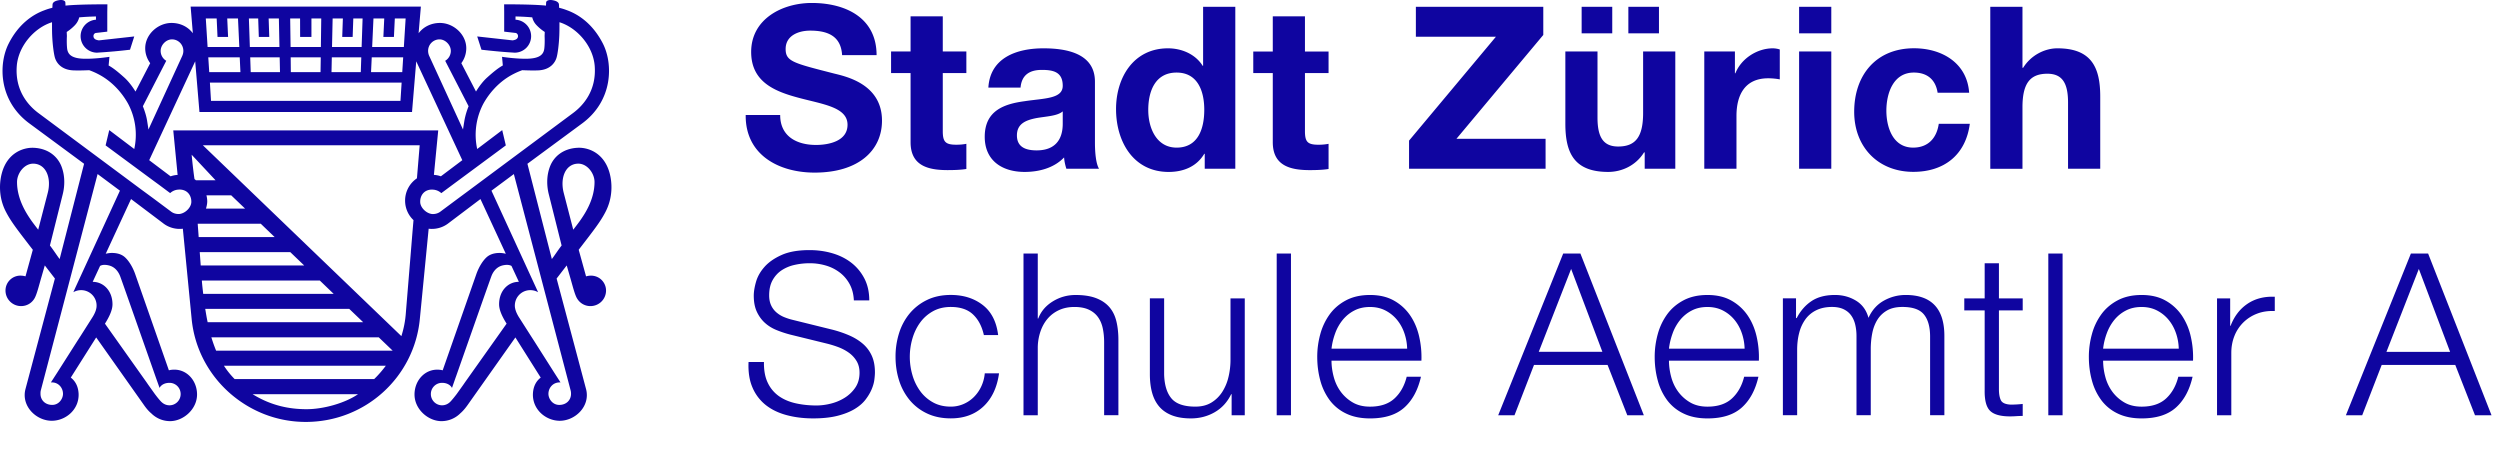 <svg xmlns="http://www.w3.org/2000/svg" width="287" height="53" viewBox="-262.5 619 287 53"><path d="M-166.764 627.437c-4.659-1.197-5.545-1.378-5.545-2.812 0-1.562 1.511-2.109 2.811-2.109 1.952 0 3.542.573 3.671 2.812h3.959c0-4.297-3.567-5.987-7.446-5.987-3.358 0-6.952 1.822-6.952 5.624 0 3.488 2.784 4.559 5.545 5.286 2.731.729 5.518 1.065 5.518 3.071 0 1.901-2.184 2.318-3.618 2.318-2.186 0-4.114-.965-4.114-3.437h-3.959c-.053 4.581 3.802 6.612 7.916 6.612 5.049 0 7.731-2.555 7.731-5.964.001-4.217-4.164-5.076-5.517-5.414zm8.799 7.888c0 2.684 1.978 3.203 4.242 3.203.731 0 1.538-.025 2.162-.13v-2.889c-.39.076-.753.104-1.146.104-1.249 0-1.562-.312-1.562-1.562v-6.665h2.707v-2.476h-2.707v-4.035h-3.697v4.035h-2.239v2.474h2.239l.001 7.941zm13.095-4.708c-2.291.312-4.582 1.038-4.582 4.086 0 2.758 2.029 4.034 4.582 4.034 1.641 0 3.357-.442 4.529-1.666.025.44.129.885.26 1.301h3.75c-.338-.548-.469-1.77-.469-2.994v-7.001c0-3.229-3.225-3.829-5.908-3.829-3.021 0-6.119 1.045-6.327 4.506v.003h3.694c.131-1.459 1.041-2.032 2.449-2.032 1.303 0 2.395.234 2.395 1.823 0 1.508-2.108 1.428-4.373 1.769zm4.373 2.546c0 .81-.104 3.101-2.996 3.101-1.195 0-2.264-.337-2.264-1.72 0-1.354 1.041-1.744 2.188-1.978 1.146-.209 2.447-.234 3.072-.781v1.378zm16.248 3.491h.053v1.718h3.51v-18.588h-3.697v6.77h-.051c-.83-1.329-2.395-2.006-3.982-2.006-3.955 0-5.961 3.358-5.961 6.977 0 3.725 1.98 7.214 6.041 7.214 1.718-.002 3.226-.627 4.087-2.085zm-6.43-5.028c0-2.211.83-4.295 3.254-4.295 2.395 0 3.176 2.086 3.176 4.271 0 2.212-.73 4.346-3.176 4.346-2.291-.001-3.254-2.213-3.254-4.322zm20.698 3.885a5.879 5.879 0 0 1-1.15.104c-1.248 0-1.561-.312-1.561-1.562v-6.665h2.711v-2.476h-2.711v-4.035h-3.693v4.035h-2.24v2.474h2.24v7.94c0 2.684 1.979 3.203 4.242 3.203.729 0 1.539-.025 2.162-.13v-2.888zm24.914-.577H-95.3l9.969-11.922v-3.231h-14.627v3.439h9.187l-9.97 11.923v3.227h15.674zm14.892 3.436v-13.459h-3.695v7.056c0 2.731-.857 3.854-2.865 3.854-1.717 0-2.371-1.095-2.371-3.306v-7.604h-3.691v8.282c0 3.329.984 5.544 4.918 5.544 1.561 0 3.174-.729 4.113-2.239h.078v1.872h3.513zm-10.752-18.589h3.514v3.048h-3.514zm5.363 0h3.514v3.048h-3.514zm12.288 7.63h-.055v-2.5h-3.516v13.461h3.695v-6.062c0-2.368.938-4.322 3.646-4.322.441 0 .988.052 1.326.128v-3.436a2.693 2.693 0 0 0-.805-.132c-1.793 0-3.62 1.171-4.291 2.863zm7.314-2.5h3.695v13.461h-3.695zm0-5.13h3.695v3.048h-3.695zm16.033 13.433c-.236 1.642-1.225 2.733-2.943 2.733-2.314 0-3.072-2.314-3.072-4.242 0-1.978.783-4.374 3.152-4.374 1.539 0 2.5.81 2.732 2.318v-.002h3.619c-.236-3.436-3.15-5.104-6.328-5.104-4.371 0-6.869 3.098-6.869 7.289 0 4.033 2.73 6.898 6.791 6.898 3.541 0 6.018-1.954 6.482-5.52h-3.564v.004zm18.537 5.158v-8.277c0-3.333-.988-5.547-4.922-5.547-1.379 0-2.992.729-3.93 2.238h-.076v-7.005h-3.695v18.595h3.695v-7.058c0-2.73.857-3.853 2.861-3.853 1.719 0 2.371 1.091 2.371 3.305v7.602h3.696zM-193 643.347c.889-1.7.772-3.395.487-4.465-.649-2.403-2.542-2.975-3.671-2.916-1.69.082-2.724 1.022-3.157 2.098-.463 1.159-.378 2.354-.165 3.211l1.479 5.908c-.455.591-.85 1.211-1.121 1.555l-2.804-10.937 6.269-4.622c3.593-2.64 3.566-6.885 2.392-9.182-1.124-2.194-2.707-3.303-4.083-3.809a6.746 6.746 0 0 0-.939-.293c-.01-.188-.015-.324-.019-.384-.027-.283-.361-.414-.649-.472-.64-.138-.821.131-.821.229l-.021.376c-1.533-.163-4.804-.147-4.804-.147l.007.897v2.238l1.3.15c.121.007.291.14.288.369-.002.243-.189.378-.371.428-.152.044-.23.058-.295.05h-.014l-4.005-.444.489 1.523c1.555.178 2.785.283 3.688.331.043.008.082.008.124.008a1.89 1.89 0 0 0 1.889-1.896 1.892 1.892 0 0 0-1.792-1.889v-.372c.54.013 1.201.039 1.92.104.065.271.208.603.499.902.315.329.646.586.937.773l-.017.466s.042.772-.031 1.419c-.073.645-.455 1.133-1.864 1.185-1.342.047-2.991-.216-2.991-.216l.09.992c-.542.3-1.087.746-1.775 1.363-.462.408-.908.981-1.305 1.63l-1.683-3.255a2.9 2.9 0 0 0 .567-1.714c0-1.602-1.475-2.904-3.02-2.904-1.041 0-1.911.464-2.453 1.181l.261-3.06h-26.432l.254 3.06c-.538-.72-1.409-1.181-2.448-1.181-1.545 0-3.02 1.302-3.02 2.904 0 .642.216 1.227.572 1.714l-1.688 3.258c-.399-.648-.847-1.222-1.308-1.63-.695-.62-1.232-1.064-1.777-1.363l.094-.993s-1.651.261-2.993.216c-1.412-.051-1.794-.542-1.867-1.184-.068-.646-.024-1.419-.024-1.419l-.022-.469c.291-.187.623-.444.937-.773.288-.301.434-.633.497-.902a29.35 29.35 0 0 1 1.925-.104v.372a1.895 1.895 0 0 0 .1 3.785c.039 0 .078 0 .119-.008a63.248 63.248 0 0 0 3.69-.331l.487-1.523-4.002.444h-.017c-.063.01-.141-.006-.295-.05-.182-.05-.366-.185-.368-.428-.005-.229.167-.362.288-.369l1.298-.15v-2.238l.015-.897s-3.274-.019-4.809.147l-.019-.379c0-.098-.182-.362-.821-.229-.288.058-.623.188-.649.472-.005.062-.007.198-.022.387a6.818 6.818 0 0 0-.937.293c-1.375.506-2.961 1.613-4.075 3.809-1.172 2.297-1.211 6.542 2.387 9.182l6.267 4.622-2.806 10.937c-.269-.344-.661-.964-1.116-1.555l1.477-5.908c.213-.857.295-2.052-.167-3.211-.434-1.071-1.463-2.014-3.158-2.096-1.133-.058-3.027.514-3.673 2.917-.286 1.07-.407 2.764.489 4.465.579 1.113 1.349 2.088 2.639 3.77l.429.554-.84 3.051a2.012 2.012 0 0 0-.506-.082 1.711 1.711 0 0 0-1.79 1.709c0 .993.804 1.787 1.79 1.787.642 0 1.196-.329 1.508-.833.271-.407.525-1.458.818-2.465l.395-1.371 1.16 1.504c-.719 2.705-3.356 12.605-3.395 12.759-.453 1.926 1.273 3.584 3.061 3.572 1.591-.019 3.119-1.291 3.056-3.088-.036-.842-.368-1.463-.898-1.869l2.916-4.611 5.484 7.76c.429.619.768.898.823.939.557.562 1.322.91 2.177.91 1.521 0 3.095-1.365 3.095-3.06 0-1.693-1.337-3.121-3.102-2.807-.048.018-.089.021-.133.031l-3.884-11.094c-.31-.847-.741-1.49-1.133-1.858-.562-.537-1.38-.532-1.705-.514a3.352 3.352 0 0 0-.528.088l2.908-6.282 3.644 2.748a3.078 3.078 0 0 0 2.303.658l1.007 10.325c.327 3.461 2.01 6.504 4.492 8.644v.024h.029c2.307 1.974 5.295 3.188 8.581 3.188 6.855 0 12.48-5.168 13.1-11.855l1.01-10.325a3.096 3.096 0 0 0 2.308-.658l3.639-2.748 2.911 6.282a2.955 2.955 0 0 0-.53-.087c-.327-.021-1.143-.024-1.705.513-.393.368-.821 1.013-1.131 1.858l-3.881 11.094c-.046-.01-.087-.015-.133-.031-1.765-.314-3.102 1.113-3.102 2.807 0 1.697 1.571 3.06 3.097 3.06a3.06 3.06 0 0 0 2.174-.91c.053-.045.39-.324.823-.939l5.487-7.76 2.908 4.611c-.533.406-.862 1.026-.896 1.869-.058 1.797 1.472 3.069 3.056 3.088 1.787.012 3.519-1.646 3.061-3.572-.037-.151-2.676-10.057-3.397-12.759l1.16-1.504.395 1.371c.293 1.007.545 2.058.821 2.465.315.504.872.833 1.503.833.993 0 1.794-.792 1.794-1.787 0-.91-.741-1.738-1.794-1.709a2.142 2.142 0 0 0-.499.082l-.845-3.054.429-.556c1.288-1.68 2.058-2.653 2.637-3.769zm-64.019-2.201l-1.095 4.224c-.363-.471-.649-.85-.768-1.019-.462-.674-1.663-2.368-1.663-4.456 0-1.036.891-2.208 2.005-2.102 1.395.129 1.945 1.726 1.521 3.353zm44.975-17.626c.675 0 1.298.649 1.298 1.321 0 .482-.254.903-.646 1.138l2.688 5.217a8.37 8.37 0 0 0-.477 1.616c-.08.494-.133.832-.165 1.057l-3.855-8.393a1.436 1.436 0 0 1-.152-.635 1.314 1.314 0 0 1 1.309-1.321zm-7.582-2.397h1.237l-.099 2.115h1.211l.102-2.115h1.242l-.204 3.272h-3.639l.15-3.272zm-.198 4.462h3.61l-.107 1.696h-3.583l.08-1.696zm-7.787 2.894h11.218l-.133 2.097h-21.749l-.128-2.097h10.792zm-1.518-2.894h3.453l-.027 1.696h-3.41l-.016-1.696zm4.816-4.462h1.174l-.073 2.115h1.196l.075-2.115h1.067l-.111 3.272h-3.399l.071-3.272zm-.095 4.462h3.383l-.058 1.696h-3.361l.036-1.696zm-3.644-4.462l.007 2.115h1.298v-2.115h1.126l-.043 3.272h-3.477l-.046-3.272h1.135zm-2.305 6.156h-3.361l-.058-1.698h3.383l.036 1.698zm-2.503-6.156l.072 2.115h1.199l-.07-2.115h1.174l.065 3.272h-3.397l-.111-3.272h1.068zm-2.039 6.156h-3.581l-.109-1.694h3.61l.08 1.694zm-2.727-6.156l.097 2.115h1.213l-.097-2.115h1.235l.152 3.272h-3.642l-.206-3.272h1.248zm-5.787 4.856a1.317 1.317 0 0 1-.644-1.138c0-.672.623-1.321 1.298-1.321.722 0 1.308.59 1.308 1.321 0 .232-.061.445-.152.635l-3.855 8.393c-.029-.225-.083-.562-.162-1.057-.083-.495-.257-1.056-.479-1.616l2.686-5.217zm-6.647 23.479c.828.17 1.196.848 1.354 1.25.124.318 2.906 8.234 4.042 11.468l.048.137.433 1.215.083-.133c.228-.279.586-.445 1.056-.445.707 0 1.283.568 1.283 1.289 0 .713-.574 1.291-1.283 1.291-.341 0-.656-.137-.894-.36-.228-.193-.777-.925-.777-.925l-.748-1.047-.21-.305-4.777-6.734c.499-.796.864-1.567.864-2.22 0-1.55-1.029-2.582-2.273-2.582l.847-1.825c.139-.087.427-.187.952-.074zm-3.806 2.602l-.216.488c.262-.154.569-.239.896-.239a1.77 1.77 0 0 1 1.748 2.077.512.512 0 0 0-.024.093 1.18 1.18 0 0 1-.042.157l-.007.023c-.116.355-.354.73-.354.73l-1.342 2.114-.433.671-2.068 3.252-.213.336-.736 1.139h.08c.768-.021 1.31.602 1.31 1.314 0 .534-.443 1.268-1.237 1.268-.811 0-1.346-.555-1.346-1.268 0-.062-.007-.248.036-.398l6.519-24.837 2.564 1.909-5.135 11.171zm12.187-8.541c-.102.034-.21.05-.315.05-.327 0-.603-.092-.826-.248l-2.133-1.59-1.325-.972-11.84-8.801c-1.124-.844-2.673-2.546-2.456-5.38.182-2.312 2.027-4.396 4.046-5.025 0 .543 0 1.081.017 1.492.053 1.2.196 2.107.291 2.483.146.602.698 1.521 2.223 1.555.525.017 1.147 0 1.738-.023.315.111.666.258 1.022.444 1.969 1.009 3.029 2.659 3.438 3.396a7.602 7.602 0 0 1 .712 5.207l-2.872-2.172-.417 1.755 5.536 4.089.566.414 1.308.975c.259-.242.612-.394.998-.403l.02-.005c.978-.021 1.436.707 1.412 1.442-.015.537-.545 1.148-1.143 1.317zm1.506-3.957c-.201-1.403-.325-2.802-.325-2.802l2.746 2.936h-2.251c-.059-.044-.105-.102-.17-.134zm1.373 1.864h2.845l1.593 1.524h-4.492c.083-.275.146-.559.146-.857a2.998 2.998 0 0 0-.092-.667zm-1.003 3.256h7.238l1.596 1.535h-8.722c-.034-.518-.078-1.044-.112-1.535zm.233 3.264h10.397l1.591 1.525h-11.877c-.036-.506-.072-1.021-.111-1.525zm.242 3.257h13.541l1.591 1.53h-14.976c-.057-.503-.12-1.008-.156-1.53zm.39 3.257h16.533l1.598 1.53h-17.853c-.109-.485-.191-1.005-.278-1.53zm11.632 11.515c-1.944 0-4.039-.389-6.194-1.721h12.1c-1.497 1.026-3.957 1.721-5.906 1.721zm7.758-3.455h-16.013a9.545 9.545 0 0 1-1.232-1.533h18.586c-.356.471-.781.992-1.341 1.533zm-18.143-3.262a17.977 17.977 0 0 1-.544-1.531h19.218l1.598 1.531h-20.272zm23.054-19.786a3.08 3.08 0 0 0-1.358 2.555c0 .885.368 1.684.964 2.241l-.117 1.376-.251 3.079-.506 6.149c-.061.939-.24 1.851-.518 2.716l-22.788-21.909h24.889l-.315 3.793zm-27.972-5.501v.002l.499 5.107a2.783 2.783 0 0 0-.804.163l-2.458-1.853 5.281-11.35.489 5.819h24.402l.484-5.819 5.289 11.35-2.46 1.85a2.896 2.896 0 0 0-.801-.163l.496-5.106h-30.417zm34.081 6.788l-1.317.975-2.138 1.59c-.22.153-.497.248-.826.248-.106 0-.211-.016-.315-.05-.596-.17-1.124-.778-1.136-1.317-.026-.735.429-1.463 1.405-1.442l.014.005c.39.011.741.161 1.002.404l1.315-.976.562-.416 5.53-4.089-.414-1.755-2.872 2.169a7.65 7.65 0 0 1 .711-5.207c.41-.735 1.47-2.387 3.443-3.396a8.262 8.262 0 0 1 1.015-.443c.598.024 1.22.04 1.743.024 1.519-.034 2.078-.954 2.223-1.556.099-.377.24-1.283.291-2.483.017-.412.02-.949.017-1.493 2.017.631 3.864 2.714 4.048 5.026.215 2.834-1.332 4.536-2.46 5.381l-11.841 8.801zm-.596 22.138l-.21.305-.746 1.045s-.557.732-.782.927a1.306 1.306 0 0 1-.894.356 1.29 1.29 0 0 1-1.281-1.293 1.28 1.28 0 0 1 1.281-1.287c.467 0 .828.164 1.056.445l.09.135.426-1.219.049-.131c1.138-3.236 3.92-11.149 4.048-11.475.152-.401.521-1.076 1.349-1.249.525-.11.813-.01.957.072l.848 1.825c-1.25 0-2.271 1.032-2.271 2.582 0 .653.361 1.424.862 2.22l-4.782 6.742zm12.131.92c.046.15.046.338.046.398 0 .713-.54 1.268-1.349 1.268-.799 0-1.245-.731-1.245-1.268 0-.713.547-1.334 1.31-1.314h.077l-.731-1.139-.213-.336-2.065-3.252-.431-.67-1.349-2.115s-.237-.375-.351-.73l-.007-.023a.877.877 0 0 1-.044-.157c-.004-.042-.014-.065-.024-.093a1.769 1.769 0 0 1 1.748-2.077c.327 0 .632.085.894.239l-.218-.483-5.136-11.174 2.571-1.909 6.517 24.835zm.301-18.448l-1.092-4.224c-.421-1.628.126-3.225 1.521-3.354 1.114-.105 2.015 1.065 2.015 2.103 0 2.088-1.206 3.779-1.673 4.456-.12.171-.406.548-.771 1.019zm33.217 13.07c-.442-.373-.953-.685-1.534-.937s-1.201-.465-1.859-.638l-4.524-1.118a6.729 6.729 0 0 1-1.079-.338 3.197 3.197 0 0 1-.897-.546 2.389 2.389 0 0 1-.611-.819c-.147-.319-.221-.696-.221-1.131 0-.692.13-1.273.39-1.741.26-.469.602-.846 1.027-1.132a4.424 4.424 0 0 1 1.482-.624 7.777 7.777 0 0 1 1.755-.194 6.47 6.47 0 0 1 1.885.272 4.898 4.898 0 0 1 1.586.807c.459.354.832.798 1.118 1.325.286.529.446 1.148.481 1.859h1.768c0-.953-.187-1.79-.559-2.51-.373-.719-.871-1.321-1.495-1.807s-1.352-.85-2.184-1.093-1.708-.363-2.626-.363c-1.3 0-2.366.187-3.198.56-.832.372-1.486.827-1.963 1.364-.477.538-.802 1.108-.975 1.716-.173.607-.26 1.136-.26 1.587 0 .728.117 1.343.351 1.846s.542.929.923 1.273c.381.348.828.624 1.339.832.511.208 1.036.382 1.573.521l4.134 1.015c.433.104.875.237 1.326.402.45.165.862.377 1.235.638.373.26.676.581.91.962.234.382.351.832.351 1.353 0 .676-.165 1.252-.494 1.729-.33.478-.741.866-1.235 1.17s-1.027.523-1.599.663a6.75 6.75 0 0 1-1.586.208c-.85 0-1.647-.082-2.392-.247-.746-.164-1.391-.438-1.937-.818a3.93 3.93 0 0 1-1.287-1.534c-.312-.641-.459-1.438-.442-2.393h-1.768c-.052 1.145.1 2.124.455 2.938a5.103 5.103 0 0 0 1.521 2.002c.658.521 1.456.906 2.392 1.157s1.95.377 3.042.377c1.092 0 2.028-.101 2.808-.299.78-.199 1.434-.46 1.963-.78.528-.319.944-.681 1.248-1.079.303-.397.537-.793.702-1.183.165-.391.269-.759.312-1.104.043-.348.065-.624.065-.832 0-.764-.126-1.412-.377-1.95a3.969 3.969 0 0 0-1.04-1.366zm13.611 4.954a4.23 4.23 0 0 1-.858 1.209 3.824 3.824 0 0 1-1.196.793c-.451.19-.928.286-1.43.286-.78 0-1.465-.164-2.054-.494a4.502 4.502 0 0 1-1.469-1.3 5.873 5.873 0 0 1-.884-1.833 7.47 7.47 0 0 1 0-4.187c.199-.685.494-1.296.884-1.833s.879-.971 1.469-1.3c.59-.329 1.274-.494 2.054-.494 1.092 0 1.941.286 2.548.857.606.571 1.022 1.36 1.248 2.366h1.638c-.191-1.542-.785-2.695-1.781-3.458-.996-.764-2.214-1.145-3.653-1.145-1.023 0-1.929.19-2.717.571a5.938 5.938 0 0 0-1.989 1.534 6.638 6.638 0 0 0-1.222 2.249 8.863 8.863 0 0 0-.416 2.742c0 .972.139 1.886.416 2.743a6.655 6.655 0 0 0 1.222 2.249 5.754 5.754 0 0 0 1.989 1.521c.788.373 1.694.56 2.717.56 1.525 0 2.773-.455 3.744-1.365.97-.909 1.568-2.18 1.794-3.809h-1.638a4.476 4.476 0 0 1-.416 1.538zm14.716-9.139c-.382-.442-.889-.784-1.521-1.027-.633-.242-1.417-.363-2.353-.363-.954 0-1.829.247-2.626.74-.798.494-1.352 1.148-1.664 1.964h-.052v-7.463h-1.638v18.564h1.638v-7.826a5.899 5.899 0 0 1 .325-1.833c.199-.562.477-1.049.832-1.456s.789-.729 1.3-.962c.511-.233 1.096-.352 1.755-.352.659 0 1.209.104 1.651.312.442.208.793.494 1.053.857.26.364.442.793.546 1.287s.156 1.026.156 1.6v8.372h1.638v-8.633c0-.797-.078-1.517-.234-2.157-.156-.641-.425-1.183-.806-1.624zm13.909 6.045c0 .676-.078 1.339-.234 1.988a5.446 5.446 0 0 1-.728 1.729c-.33.503-.746.906-1.248 1.209-.503.304-1.109.455-1.82.455-1.3 0-2.214-.312-2.743-.937s-.811-1.543-.845-2.756v-8.735h-1.638v8.71c0 .798.086 1.508.26 2.132.174.624.446 1.152.819 1.586s.858.768 1.456 1.001c.598.233 1.322.352 2.171.352 1.005 0 1.919-.237 2.743-.715.824-.477 1.452-1.166 1.885-2.067h.052v2.419h1.508v-13.416h-1.638v7.045zm5.304-12.195h1.638v18.564h-1.638zm16.354 9.53c-.208-.91-.55-1.717-1.027-2.418a5.483 5.483 0 0 0-1.859-1.703c-.763-.434-1.682-.649-2.756-.649-1.057 0-1.972.203-2.743.61-.771.408-1.4.945-1.885 1.611a7.009 7.009 0 0 0-1.079 2.275 9.748 9.748 0 0 0-.351 2.6c0 .953.117 1.859.351 2.718a6.711 6.711 0 0 0 1.079 2.263 5.05 5.05 0 0 0 1.885 1.533c.771.373 1.686.56 2.743.56 1.699 0 3.012-.416 3.939-1.248.927-.832 1.564-2.011 1.911-3.536h-1.638c-.26 1.04-.728 1.872-1.404 2.496-.676.624-1.612.937-2.808.937-.78 0-1.447-.164-2.002-.494a4.528 4.528 0 0 1-1.378-1.248c-.364-.502-.628-1.069-.793-1.702s-.247-1.244-.247-1.833h10.322a10.65 10.65 0 0 0-.26-2.772zm-10.062 1.39c.069-.607.212-1.2.429-1.781a5.273 5.273 0 0 1 .871-1.533 4.178 4.178 0 0 1 1.326-1.066c.52-.27 1.118-.402 1.794-.402.659 0 1.248.135 1.768.402.52.27.962.624 1.326 1.066.364.441.646.948.845 1.521.199.572.308 1.171.325 1.795l-8.684-.002zm26.598-10.92l-7.462 18.564h1.872l2.236-5.772h8.45l2.262 5.772h1.898l-7.28-18.564h-1.976zm-2.808 11.285l3.718-9.517 3.588 9.517h-7.306zm25.012-1.755c-.208-.91-.55-1.717-1.027-2.418a5.483 5.483 0 0 0-1.859-1.703c-.763-.434-1.682-.649-2.756-.649-1.057 0-1.972.203-2.743.61-.771.408-1.4.945-1.885 1.611a7.009 7.009 0 0 0-1.079 2.275 9.748 9.748 0 0 0-.351 2.6c0 .953.117 1.859.351 2.718a6.711 6.711 0 0 0 1.079 2.263 5.05 5.05 0 0 0 1.885 1.533c.771.373 1.686.56 2.743.56 1.699 0 3.012-.416 3.939-1.248.927-.832 1.564-2.011 1.911-3.536h-1.638c-.26 1.04-.728 1.872-1.404 2.496-.676.624-1.612.937-2.808.937-.78 0-1.447-.164-2.002-.494a4.528 4.528 0 0 1-1.378-1.248c-.364-.502-.628-1.069-.793-1.702s-.247-1.244-.247-1.833h10.322a10.65 10.65 0 0 0-.26-2.772zm-10.062 1.39c.069-.607.212-1.2.429-1.781a5.273 5.273 0 0 1 .871-1.533 4.178 4.178 0 0 1 1.326-1.066c.52-.27 1.118-.402 1.794-.402.659 0 1.248.135 1.768.402.52.27.962.624 1.326 1.066.364.441.646.948.845 1.521.199.572.308 1.171.325 1.795l-8.684-.002zm27.17-6.162c-.884 0-1.716.217-2.496.649-.78.434-1.369 1.092-1.768 1.977-.243-.885-.724-1.543-1.443-1.977-.719-.434-1.521-.649-2.405-.649-1.092 0-1.989.233-2.691.702-.702.468-1.27 1.117-1.703 1.949h-.078v-2.263h-1.508v13.416h1.638v-7.487c0-.71.078-1.364.234-1.963a4.607 4.607 0 0 1 .715-1.561 3.33 3.33 0 0 1 1.248-1.04c.511-.251 1.113-.377 1.807-.377.52 0 .962.087 1.326.26.364.175.654.412.871.716.217.304.373.659.468 1.065.095.407.143.836.143 1.287v9.1h1.638v-7.592c0-.624.056-1.227.169-1.808.113-.58.308-1.096.585-1.547.277-.45.65-.811 1.118-1.079.468-.27 1.057-.402 1.768-.402 1.178 0 2.002.29 2.47.871.468.581.702 1.426.702 2.534v9.022h1.638v-9.101c0-3.132-1.482-4.702-4.446-4.702zm10.711-3.639h-1.638v4.03H-37v1.378h2.34v9.178c-.018 1.145.19 1.929.624 2.354.433.426 1.196.638 2.288.638.243 0 .485-.01.728-.026.242-.017.485-.025.728-.025v-1.378c-.468.053-.936.078-1.404.078-.589-.035-.958-.204-1.105-.507-.147-.304-.221-.724-.221-1.262v-9.048h2.73v-1.378h-2.73v-4.032zm5.668-1.119h1.638v18.564h-1.638zm16.354 9.53a7.063 7.063 0 0 0-1.027-2.418 5.47 5.47 0 0 0-1.858-1.703c-.763-.434-1.682-.649-2.756-.649-1.058 0-1.973.203-2.743.61-.771.408-1.4.945-1.885 1.611a6.968 6.968 0 0 0-1.079 2.275 9.749 9.749 0 0 0-.352 2.6c0 .953.117 1.859.352 2.718a6.674 6.674 0 0 0 1.079 2.263 5.035 5.035 0 0 0 1.885 1.533c.771.373 1.686.56 2.743.56 1.698 0 3.011-.416 3.938-1.248.927-.832 1.564-2.011 1.911-3.536h-1.638c-.261 1.04-.729 1.872-1.404 2.496-.675.624-1.612.937-2.808.937-.78 0-1.448-.164-2.002-.494a4.52 4.52 0 0 1-1.379-1.248 5.048 5.048 0 0 1-.793-1.702 7.3 7.3 0 0 1-.246-1.833h10.321a10.564 10.564 0 0 0-.259-2.772zm-10.062 1.39a7.44 7.44 0 0 1 .429-1.781 5.296 5.296 0 0 1 .871-1.533 4.167 4.167 0 0 1 1.326-1.066c.52-.27 1.117-.402 1.794-.402.658 0 1.248.135 1.768.402.521.27.962.624 1.326 1.066.364.441.646.948.845 1.521.199.572.308 1.171.325 1.795l-8.684-.002zm14.638-2.626h-.052v-3.146h-1.509v13.416h1.639v-7.15c0-.71.121-1.364.363-1.963a4.533 4.533 0 0 1 1.027-1.547 4.536 4.536 0 0 1 1.573-1.001c.606-.233 1.282-.333 2.028-.3v-1.638c-1.214-.053-2.259.217-3.134.807-.873.591-1.519 1.431-1.935 2.522zm22.672-8.294h-1.977l-7.462 18.564h1.872l2.236-5.772h8.45l2.262 5.772h1.897l-7.278-18.564zm-4.784 11.285l3.718-9.517 3.588 9.517h-7.306z" fill="#0F05A0"/></svg>